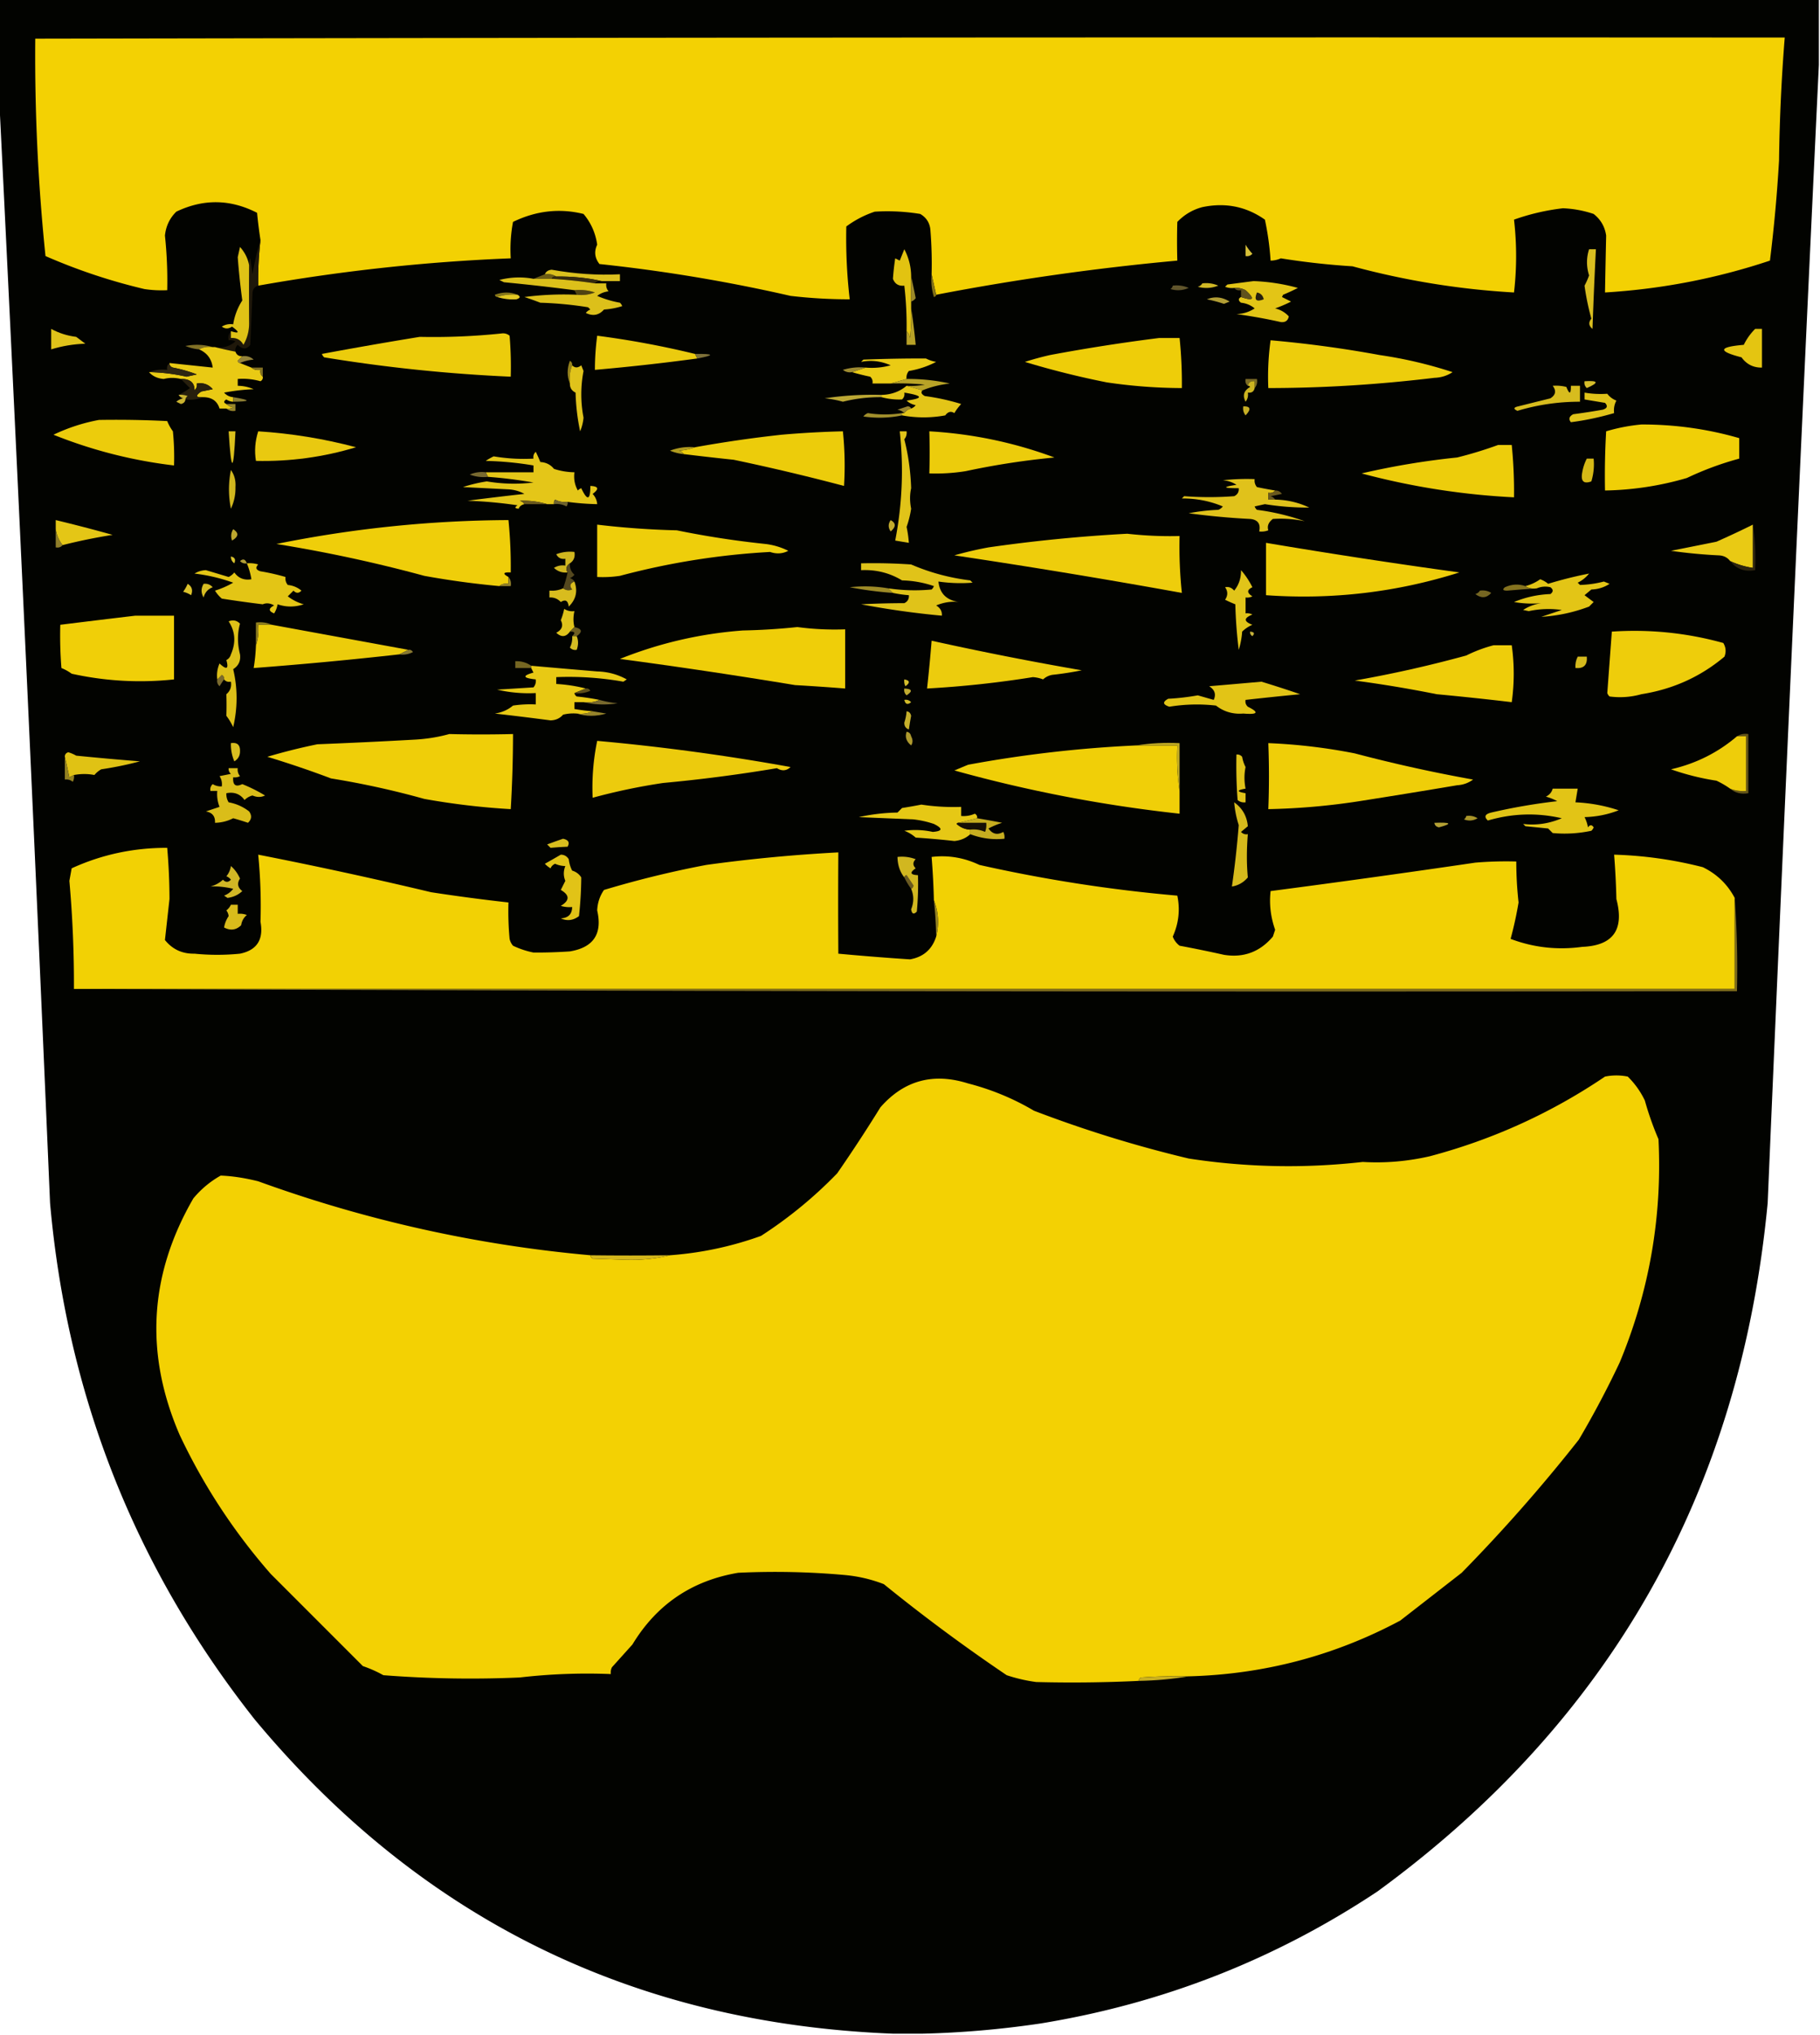 <svg xmlns="http://www.w3.org/2000/svg" width="800" height="894" style="shape-rendering:geometricPrecision;text-rendering:geometricPrecision;image-rendering:optimizeQuality;fill-rule:evenodd;clip-rule:evenodd"><path style="opacity:1" fill="#020300" d="M-.5-.5h800v29a98036.842 98036.842 0 0 0-22.5 500C764.948 655.49 707.782 756.324 605.5 831c-45.004 29.9-94.337 49.233-148 58-17.392 2.59-34.726 4.09-52 4.5h-13c-114.114-4.475-207.614-50.475-280.5-138-52.496-66.439-82.496-142.106-90-227A70165.929 70165.929 0 0 0-.5 40.5v-41z"/><path style="opacity:1" fill="#f3d103" d="m411.5 129.5-2-9c.166-6.342 0-12.675-.5-19-.164-3.34-1.664-5.84-4.5-7.5a89.329 89.329 0 0 0-20-1 44.619 44.619 0 0 0-12.5 6.5 234.132 234.132 0 0 0 1.5 32 221.955 221.955 0 0 1-26-1.5 712.353 712.353 0 0 0-84-14c-2.084-2.652-2.417-5.486-1-8.5-.729-5.114-2.729-9.614-6-13.5-10.536-2.589-20.869-1.422-31 3.5a64.873 64.873 0 0 0-1 16c-37.141 1.46-74.141 5.46-111 12a150.888 150.888 0 0 1 1-20 220.401 220.401 0 0 1-1.5-12c-11.774-6.037-23.608-6.203-35.5-.5-2.899 2.839-4.566 6.339-5 10.5a188.154 188.154 0 0 1 1 24 50.464 50.464 0 0 1-10-.5A252.656 252.656 0 0 1 20 112.5 854.596 854.596 0 0 1 15.5 17c256.333-.5 512.666-.667 769-.5a800.94 800.94 0 0 0-2.5 54 673.49 673.49 0 0 1-4 44c-23.504 7.835-47.671 12.502-72.5 14 .149-8.355.316-16.688.5-25-.56-3.895-2.393-7.062-5.5-9.5a48.309 48.309 0 0 0-13.5-2.5c-7.423.872-14.59 2.538-21.5 5a139.327 139.327 0 0 1 0 32c-23.989-1.357-47.656-5.19-71-11.5a326.71 326.71 0 0 1-31.5-3.5c-1.44.648-2.94.981-4.5 1a123.344 123.344 0 0 0-2.5-18c-8.211-5.783-17.377-7.616-27.5-5.5-4.25 1.127-7.917 3.294-11 6.5a297.346 297.346 0 0 0 0 17 1081.977 1081.977 0 0 0-106 15z"/><path style="opacity:1" fill="#d7c038" d="M547.5 107.5c.806 1.368 1.806 2.701 3 4-.825.886-1.825 1.219-3 1v-5z"/><path style="opacity:1" fill="#e2c311" d="M400.5 121.5v14a84.902 84.902 0 0 1-.5 13c-.232-1.237-.732-2.237-1.5-3a150.888 150.888 0 0 0-1-20c-2.458.273-4.125-.727-5-3 .21-2.988.544-5.988 1-9l2 1 2-5c1.984 3.774 2.984 7.774 3 12z"/><path style="opacity:1" fill="#6c5c15" d="M239.5 120.5c1.915-.284 3.581.049 5 1-.992-.172-1.658.162-2 1h-8l5-2z"/><path style="opacity:1" fill="#dbc01e" d="M264.5 123.5c-6.447-1.436-13.114-2.103-20-2-1.419-.951-3.085-1.284-5-1 .47-1.193 1.47-1.86 3-2 10.116 1.834 20.116 2.5 30 2v3h-8z"/><path style="opacity:1" fill="#372b0e" d="M242.5 122.5c.342-.838 1.008-1.172 2-1 6.886-.103 13.553.564 20 2-1.291-.237-2.291.096-3 1a206.727 206.727 0 0 0-19-2z"/><path style="opacity:1" fill="#817017" d="m409.5 120.5 2 9c-.06.543-.393.876-1 1a25.879 25.879 0 0 1-1-10z"/><path style="opacity:1" fill="#d9be20" d="M698.5 109.5h3a1999.21 1999.21 0 0 0-1.5 35c-1.682-1.365-1.849-2.865-.5-4.5a109.135 109.135 0 0 1-3-14.5 32.647 32.647 0 0 0 2-4.5c-1.222-3.891-1.222-7.724 0-11.5z"/><path style="opacity:1" fill="#e3c516" d="M545.5 130.5c5.59 1.887 6.257.887 2-3a9.108 9.108 0 0 0-5-1 8.43 8.43 0 0 1-4-.5l1-1c3.615-.477 7.448-.977 11.5-1.5a84.83 84.83 0 0 1 19.5 3 82.45 82.45 0 0 1-6.5 3l-.5 1 4 2a58.42 58.42 0 0 1-7 3c2.4.585 4.4 1.752 6 3.5-.362 1.885-1.529 2.719-3.5 2.5a230.867 230.867 0 0 0-19.5-3.5c2.951-.096 5.618-.929 8-2.5-1.72-1.434-3.72-2.267-6-2.5-1.274-.977-1.274-1.811 0-2.5z"/><path style="opacity:1" fill="#9c8929" d="M400.5 121.5a285.14 285.14 0 0 1 2 9.5c-.544.717-1.211 1.217-2 1.5v-11z"/><path style="opacity:1" fill="#cfb725" d="M528.5 124.5a13.116 13.116 0 0 1 7 1c-2.946 1.155-5.946 1.321-9 .5.916-.278 1.582-.778 2-1.5z"/><path style="opacity:1" fill="#61562c" d="M515.5 125.5a13.116 13.116 0 0 1 7 1c-2.606 1.152-5.273 1.318-8 .5.556-.383.889-.883 1-1.5z"/><path style="opacity:1" fill="#4f4312" d="M252.5 127.5a21.127 21.127 0 0 1 9 1 16.873 16.873 0 0 1-8 1l-1-2z"/><path style="opacity:1" fill="#1f180a" d="M114.5 105.5a150.888 150.888 0 0 0-1 20c-1.431.381-2.264 1.381-2.5 3l-1 23c-1.572 2.089-3.405 2.089-5.5 0-.886.825-1.219 1.825-1 3-3.11-.588-6.11-1.255-9-2 3.498.545 6.498-.288 9-2.5a4.934 4.934 0 0 0-3-.5c-.268-1.599.066-2.932 1-4v3c2.481-.177 4.314.823 5.5 3 1.762-3.049 2.596-6.382 2.5-10-.06-8.369-.06-16.702 0-25a4.934 4.934 0 0 1 .5-3l1 7a111.869 111.869 0 0 1 3.5-15z"/><path style="opacity:1" fill="#87771a" d="M227.5 129.5c-3.213-.31-6.213.023-9 1-.543-.06-.876-.393-1-1 3.48-1.306 6.813-1.306 10 0z"/><path style="opacity:1" fill="#e2c822" d="M218.5 130.5c2.787-.977 5.787-1.31 9-1 1.385.802 1.218 1.469-.5 2-2.754.202-5.587-.131-8.5-1z"/><path style="opacity:1" fill="#dcc01a" d="M234.5 122.5h8a206.727 206.727 0 0 1 19 2h5c-.17 1.322.163 2.489 1 3.5-1.884.216-3.551.883-5 2a44.997 44.997 0 0 0 10 3c.457.414.791.914 1 1.5a34.251 34.251 0 0 1-8 1.5c-2.218 2.509-4.884 3.009-8 1.5a4.457 4.457 0 0 1 2-1.5l-1-1a162.008 162.008 0 0 0-21-2 135.16 135.16 0 0 0-7-2.5 133.155 133.155 0 0 1 23-1c2.747.313 5.414-.02 8-1a21.127 21.127 0 0 0-9-1 911.44 911.44 0 0 0-31-3.5l-2-1c5.048-1.278 10.048-1.444 15-.5z"/><path style="opacity:1" fill="#60521d" d="M542.5 126.5a9.108 9.108 0 0 1 5 1c4.257 3.887 3.59 4.887-2 3v-3c-1.291.237-2.291-.096-3-1z"/><path style="opacity:1" fill="#b29e35" d="M530.5 131.5c3.362-1.383 6.695-1.05 10 1l-2.5 1a63.83 63.83 0 0 0-7.5-2z"/><path style="opacity:1" fill="#261f0d" d="M552.5 128.5c1.621.287 2.621 1.287 3 3-3.355 1.311-4.355.311-3-3z"/><path style="opacity:1" fill="#dfc216" d="M109.5 116.5c-.06 8.298-.06 16.631 0 25 .096 3.618-.738 6.951-2.5 10-1.186-2.177-3.019-3.177-5.5-3v-3c3.764 1.199 3.93.533.5-2-1.578 1.047-3.078 1.047-4.5 0 1.545-.952 3.212-1.285 5-1a26.948 26.948 0 0 1 4-10.5 314.18 314.18 0 0 1-2-19l1-4.5c2.113 2.375 3.446 5.042 4 8z"/><path style="opacity:1" fill="#e0c31a" d="M22.5 144.5c3.386 1.85 7.052 3.017 11 3.5l4 3c-5.206.181-10.206 1.014-15 2.5v-9z"/><path style="opacity:1" fill="#e4c511" d="M771.5 144.5h3v17c-3.766.074-6.766-1.426-9-4.5-10.503-2.715-10.169-4.548 1-5.5a25.636 25.636 0 0 1 5-7z"/><path style="opacity:1" fill="#eccc0c" d="M220.5 146.5c1.322-.17 2.489.163 3.5 1 .499 5.991.666 11.991.5 18a696.507 696.507 0 0 1-82-8.5 3.647 3.647 0 0 1-1-1.5c14.336-2.67 28.67-5.17 43-7.5a286.175 286.175 0 0 0 36-1.5z"/><path style="opacity:1" fill="#ebcb0f" d="m305.5 155.5 1 2a953.284 953.284 0 0 1-45 5c.003-5.027.336-10.027 1-15a397.68 397.68 0 0 1 43 8z"/><path style="opacity:1" fill="#b7a127" d="M400.5 135.5a260.645 260.645 0 0 1 2 16h-4v-6c.768.763 1.268 1.763 1.5 3 .499-4.321.666-8.654.5-13z"/><path style="opacity:1" fill="#eecd09" d="M509.5 148.5h9a194.614 194.614 0 0 1 1 22 229.468 229.468 0 0 1-33-2.5 377.372 377.372 0 0 1-36-9 133.74 133.74 0 0 1 11-3 805.221 805.221 0 0 1 48-7.5z"/><path style="opacity:1" fill="#edcd0c" d="M558.5 149.5a509.915 509.915 0 0 1 48 6.5 190.947 190.947 0 0 1 32 7.5c-2.382 1.571-5.049 2.404-8 2.5-24.651 2.977-48.984 4.477-73 4.5a116.8 116.8 0 0 1 1-21z"/><path style="opacity:1" fill="#817126" d="M93.5 152.5c-2.235-.295-4.235.039-6 1a20.088 20.088 0 0 1-6-1.5c4.189-.812 8.189-.645 12 .5z"/><path style="opacity:1" fill="#e9ca14" d="M87.5 153.5c1.765-.961 3.765-1.295 6-1h1c2.89.745 5.89 1.412 9 2 .473 1.406 1.473 2.073 3 2a31.147 31.147 0 0 1-2 2c.124.607.457.94 1 1l5 2c1.068.934 2.401 1.268 4 1-.237 1.291.096 2.291 1 3 .131.876-.202 1.543-1 2a28.819 28.819 0 0 0-10-1v3c2.427.023 4.76.523 7 1.5a86.578 86.578 0 0 0-13 1.5c1.077 1.205 2.41 1.872 4 2v2a5.576 5.576 0 0 1-3-1c-1.273.757-1.273 1.423 0 2 .763.768 1.763 1.268 3 1.5a4.934 4.934 0 0 1-3 .5h-3c-.986-3.26-3.32-4.927-7-5-3.499.241-3.832-.592-1-2.5l5-1c-1.821-2.137-4.154-2.97-7-2.5.219 1.175-.114 2.175-1 3 .044-3.399-1.956-5.065-6-5-2.589-.627-5.089-.627-7.5 0-2.73-.206-4.897-1.206-6.5-3 5.568.1 11.068.767 16.5 2l4.5-1a60.467 60.467 0 0 0-10.5-3c-1.03-.336-1.53-1.003-1.5-2l19 2c-.483-3.815-2.483-6.481-6-8z"/><path style="opacity:1" fill="#7e7139" d="M305.5 155.5c8.5-.113 8.833.553 1 2l-1-2z"/><path style="opacity:1" fill="#93823a" d="M106.5 156.5c1.929-.269 3.595.231 5 1.5-2.208.191-4.208.691-6 1.5-.543-.06-.876-.393-1-1a31.147 31.147 0 0 0 2-2z"/><path style="opacity:1" fill="#eacb14" d="m398.5 166.5-7 2h-8c.219-1.175-.114-2.175-1-3a94.977 94.977 0 0 1-8-2l6-2a31.116 31.116 0 0 0 11-1c-4.242-1.887-8.576-2.387-13-1.5l1-1c9.274-.358 18.44-.525 27.5-.5a15.256 15.256 0 0 0 4.5 1.5c-3.749 1.941-7.749 3.274-12 4-.837 1.011-1.17 2.178-1 3.5z"/><path style="opacity:1" fill="#96831c" d="M251.5 160.5c-.973 2.448-1.306 5.115-1 8-1.306-3.187-1.306-6.52 0-10 .798.457 1.131 1.124 1 2z"/><path style="opacity:1" fill="#2e2612" d="M74.5 159.5c-.03.997.47 1.664 1.5 2 3.6.686 7.1 1.686 10.5 3l-4.5 1a80.909 80.909 0 0 0-16.5-2c2.448-.973 5.115-1.306 8-1-.237-1.291.096-2.291 1-3z"/><path style="opacity:1" fill="#837222" d="M110.5 161.5h5v4c-.904-.709-1.237-1.709-1-3-1.599.268-2.932-.066-4-1z"/><path style="opacity:1" fill="#9e8b31" d="m380.5 161.5-6 2c-1.478.262-2.811-.071-4-1a25.879 25.879 0 0 1 10-1z"/><path style="opacity:1" fill="#e0c31b" d="M251.5 160.5c1.172 1.205 2.505 1.205 4 0l1 2.5a53.877 53.877 0 0 0 0 20.5 20.2 20.2 0 0 1-1.5 6 93.208 93.208 0 0 1-2-17c-1.706-.808-2.539-2.141-2.5-4-.306-2.885.027-5.552 1-8z"/><path style="opacity:1" fill="#b8a327" d="M398.5 166.5a83.65 83.65 0 0 1 19 2c-4.248.475-8.248 1.475-12 3l-7-2a32.462 32.462 0 0 0 8-.5 112.97 112.97 0 0 0-15-.5l7-2z"/><path style="opacity:1" fill="#7b6b25" d="M551.5 170.5v-3c-1.679-.215-2.679.452-3 2-.904-.709-1.237-1.709-1-3h5c.268 1.599-.066 2.932-1 4z"/><path style="opacity:1" fill="#d5bd2b" d="M696.5 167.5c6.141-.399 6.475.601 1 3-.886-.825-1.219-1.825-1-3z"/><path style="opacity:1" fill="#271f0d" d="M79.5 166.5c4.044-.065 6.044 1.601 6 5 .886-.825 1.219-1.825 1-3 2.846-.47 5.179.363 7 2.5l-5 1c-2.832 1.908-2.499 2.741 1 2.5-2.448.973-5.115 1.306-8 1 .11-.617.444-1.117 1-1.5a8.43 8.43 0 0 0-4-.5 31.638 31.638 0 0 0 5-3c-1.367-1.34-2.7-2.673-4-4z"/><path style="opacity:1" fill="#d7bc1e" d="M682.5 169.5a18.453 18.453 0 0 1 6 .5c1.374 3.41 2.041 3.243 2-.5h4v7a94.445 94.445 0 0 0-27.5 4c-1.898-.852-1.731-1.519.5-2l14-3.5c2.33-1.488 2.664-3.321 1-5.5z"/><path style="opacity:1" fill="#ccb420" d="M551.5 170.5c-.321 1.548-1.321 2.215-3 2 .262 1.478-.071 2.811-1 4-1.44-2.728-.774-4.895 2-6.5-.228-.399-.562-.565-1-.5.321-1.548 1.321-2.215 3-2v3z"/><path style="opacity:1" fill="#c9b330" d="M78.5 173.5a8.43 8.43 0 0 1 4 .5c-.556.383-.89.883-1 1.5-.12 1.086-.787 1.753-2 2l-2-1a6.802 6.802 0 0 1 3-1.5c-.916-.278-1.582-.778-2-1.5z"/><path style="opacity:1" fill="#e0c319" d="M696.5 172.5c3.258.568 6.591.734 10 .5a8.905 8.905 0 0 0 4 3c-.906 1.699-1.239 3.533-1 5.5-6.476 1.879-12.809 3.212-19 4-1.094-1.368-.76-2.535 1-3.5a304.77 304.77 0 0 0 13-2c1.981-.605 2.315-1.605 1-3l-9-1.5v-3z"/><path style="opacity:1" fill="#bba734" d="M387.5 173.5v1a66.58 66.58 0 0 0-17 2 46.745 46.745 0 0 0-8-1.5 141.653 141.653 0 0 1 25-1.5z"/><path style="opacity:1" fill="#e3c518" d="m398.5 169.5 7 2c-.832.829-.499 1.662 1 2.5a97.75 97.75 0 0 1 16 3.5 22.531 22.531 0 0 0-3 4c-1.462-.971-2.795-.638-4 1a52.525 52.525 0 0 1-19 0v-1h1c.722-1.051 1.722-1.718 3-2 .789-.283 1.456-.783 2-1.5-1.544-.29-2.877-.956-4-2 7.577-1.01 7.244-2.176-1-3.5.219 1.175-.114 2.175-1 3a29.19 29.19 0 0 1-9-1v-1c4.284-.1 7.95-1.433 11-4z"/><path style="opacity:1" fill="#8c7e34" d="M102.5 174.5c7.873 1.282 7.873 1.949 0 2v-2z"/><path style="opacity:1" fill="#97852c" d="M99.5 177.5h4v3c-1.599.268-2.932-.066-4-1a4.934 4.934 0 0 0 3-.5c-1.237-.232-2.237-.732-3-1.5z"/><path style="opacity:1" fill="#98852f" d="M400.5 179.5c-1.278.282-2.278.949-3 2-.763-.768-1.763-1.268-3-1.5l4.5-1.5c.765.07 1.265.403 1.5 1z"/><path style="opacity:1" fill="#a18f2c" d="M396.5 181.5v1c-5.485 1.152-11.151 1.318-17 .5a4.457 4.457 0 0 1 2-1.5c4.952.775 9.952.775 15 0z"/><path style="opacity:1" fill="#c6ae25" d="M546.5 178.5c3.242-.033 3.575 1.3 1 4-.929-1.189-1.262-2.522-1-4z"/><path style="opacity:1" fill="#eccc0c" d="M43.5 184.5c10.006-.166 20.006 0 30 .5a20.515 20.515 0 0 0 2.5 4.5c.5 4.989.666 9.989.5 15a207.032 207.032 0 0 1-53-13.5c6.453-3.072 13.12-5.239 20-6.5z"/><path style="opacity:1" fill="#f0cf07" d="M721.5 186.5c14.72-.032 29.053 1.968 43 6v9a136.096 136.096 0 0 0-23 8.5 135.704 135.704 0 0 1-36 5.5c-.166-8.673 0-17.34.5-26a79.502 79.502 0 0 1 15.5-3z"/><path style="opacity:1" fill="#e9c910" d="M113.5 189.5c14.566.928 28.9 3.261 43 7-14.308 4.329-28.975 6.329-44 6-.716-4.35-.383-8.683 1-13z"/><path style="opacity:1" fill="#eccc0b" d="M300.5 199.5c-.418-.722-1.084-1.222-2-1.5 2.536-.186 4.869-.686 7-1.5a552.763 552.763 0 0 1 38-5.5 427.315 427.315 0 0 1 27-1.5c.833 7.988.999 15.988.5 24a962.538 962.538 0 0 0-48.5-11.5 1226.36 1226.36 0 0 1-22-2.5z"/><path style="opacity:1" fill="#eccc0c" d="M408.5 189.5c18.959 1.091 37.292 4.925 55 11.5a338.964 338.964 0 0 0-39 6 82.816 82.816 0 0 1-16 1c.172-6.041.172-12.208 0-18.5z"/><path style="opacity:1" fill="#e1c419" d="M395.5 189.5h3c.17 1.322-.163 2.489-1 3.5 1.758 6.905 2.758 14.072 3 21.5-.629 2.854-.629 5.854 0 9a43.385 43.385 0 0 1-2 8c.497 2.318.83 4.652 1 7l-6-1c3.093-15.992 3.76-31.992 2-48z"/><path style="opacity:1" fill="#dac01c" d="M100.5 189.5h3c-.845 18.511-1.845 18.511-3 0z"/><path style="opacity:1" fill="#b09b1f" d="M305.5 196.5c-2.131.814-4.464 1.314-7 1.5.916.278 1.582.778 2 1.5a20.093 20.093 0 0 1-6-1.5c3.526-1.337 7.192-1.837 11-1.5z"/><path style="opacity:1" fill="#edcd0c" d="M658.5 195.5h6a205.274 205.274 0 0 1 1 23 321.041 321.041 0 0 1-67-10.5 335.8 335.8 0 0 1 42-7 175.761 175.761 0 0 0 18-5.5z"/><path style="opacity:1" fill="#e4c618" d="M249.5 220.5c-1.967.239-3.801-.094-5.5-1a2.428 2.428 0 0 0-.5 2h-3c-3.823-1.145-7.823-1.645-12-1.5.916.278 1.582.778 2 1.5-1.312.324-2.145.991-2.5 2-1.722-.111-1.888-.611-.5-1.5a195.6 195.6 0 0 0-22-2 1215.617 1215.617 0 0 1 25-3c-2.123-1.194-4.457-1.86-7-2l-20-1a63.775 63.775 0 0 1 10.5-2.5c6.752 1.145 13.586 1.311 20.5.5a202.942 202.942 0 0 0-20-2.5l-1-2h21v-3a143.547 143.547 0 0 0-21-2 26.585 26.585 0 0 1 3.5-2 79.547 79.547 0 0 0 17.5 1c-.219-1.175.114-2.175 1-3a54.628 54.628 0 0 1 2 4.5c2.503.129 4.503 1.129 6 3a30.465 30.465 0 0 0 9 1.5c-.375 2.897.125 5.563 1.5 8a3.647 3.647 0 0 1 1.5-1c2.671 5.658 4.004 5.325 4-1 3.623.149 3.957 1.316 1 3.5 1.207 1.3 1.874 2.8 2 4.5-4.357-.086-8.69-.42-13-1z"/><path style="opacity:1" fill="#d6b916" d="M697.5 201.5h3a25.879 25.879 0 0 1-1 10c-3.42 1.253-4.753-.08-4-4 .37-2.167 1.037-4.167 2-6z"/><path style="opacity:1" fill="#786a30" d="m213.5 207.5 1 2a16.873 16.873 0 0 1-8-1 13.116 13.116 0 0 1 7-1z"/><path style="opacity:1" fill="#e0c21b" d="M560.5 215.5c-.709.904-1.709 1.237-3 1v3h3c5.304.103 10.304 1.269 15 3.5a118.17 118.17 0 0 1-19.5-1.5l-4.5 1a3.647 3.647 0 0 0 1 1.5 100.137 100.137 0 0 1 21 5 51.503 51.503 0 0 0-14-1c-1.922 1.46-2.589 3.127-2 5a8.43 8.43 0 0 1-4 .5c.71-3.36-.624-5.193-4-5.5a322.289 322.289 0 0 1-27-2.5 86.578 86.578 0 0 1 13-1.5 4.457 4.457 0 0 0 2-1.5c-5.721-2.388-11.721-3.554-18-3.5l1-1a145.29 145.29 0 0 0 22 0c1.473-.71 2.14-1.876 2-3.5-7.031-.019-7.364-.519-1-1.5-1.785-1.163-3.785-1.83-6-2a98.432 98.432 0 0 1 14-.5c-.17 1.322.163 2.489 1 3.5 2.668.567 5.334 1.067 8 1.5z"/><path style="opacity:1" fill="#d0b61e" d="M101.5 206.5c1.533 2.134 2.2 4.634 2 7.5a20.874 20.874 0 0 1-2 9.5 43.086 43.086 0 0 1 0-17z"/><path style="opacity:1" fill="#6a591e" d="M560.5 215.5c1.256-.039 2.256.461 3 1.5l-5 1c.916.278 1.582.778 2 1.5h-3v-3c1.291.237 2.291-.096 3-1z"/><path style="opacity:1" fill="#6c5a1d" d="M240.5 221.5h-10c-.418-.722-1.084-1.222-2-1.5 4.177-.145 8.177.355 12 1.5z"/><path style="opacity:1" fill="#6f632e" d="M249.5 220.5a2.428 2.428 0 0 1-.5 2c-1.699-.906-3.533-1.239-5.5-1a2.428 2.428 0 0 1 .5-2c1.699.906 3.533 1.239 5.5 1z"/><path style="opacity:1" fill="#e4c616" d="M27.5 239.5c-1.583-2.008-2.583-4.341-3-7v-4a689.245 689.245 0 0 1 25 6.5 241.512 241.512 0 0 0-22 4.5z"/><path style="opacity:1" fill="#efce0a" d="M223.5 253.5v3c-1.599-.268-2.932.066-4 1a377.506 377.506 0 0 1-33-4.5 627.987 627.987 0 0 0-65-14 524.303 524.303 0 0 1 102-10.5 205.274 205.274 0 0 1 1 23c-3.353-.155-3.686.512-1 2z"/><path style="opacity:1" fill="#c2ab2d" d="M391.5 228.5c2.396 1.328 2.396 2.994 0 5-1.166-1.667-1.166-3.334 0-5z"/><path style="opacity:1" fill="#eece0b" d="M262.5 230.5a369.446 369.446 0 0 0 35 2.5 404.216 404.216 0 0 0 39 6 30.294 30.294 0 0 1 10 3c-2.495 1.304-5.162 1.471-8 .5a324.383 324.383 0 0 0-66 10.5c-3.317.498-6.65.665-10 .5v-23z"/><path style="opacity:1" fill="#e9ca14" d="M770.5 230.5v19a36.138 36.138 0 0 1-10-3c-1.181-1.567-2.847-2.401-5-2.5a223.09 223.09 0 0 1-21-2l20-4a415.105 415.105 0 0 0 16-7.5z"/><path style="opacity:1" fill="#907f29" d="M24.5 232.5c.417 2.659 1.417 4.992 3 7-.709.904-1.709 1.237-3 1v-8z"/><path style="opacity:1" fill="#bda72f" d="M102.5 232.5c2.578 1.626 2.412 3.292-.5 5-.64-1.765-.473-3.432.5-5z"/><path style="opacity:1" fill="#eecd0c" d="M495.5 234.5c7.723.864 15.39 1.197 23 1-.205 8.367.129 16.7 1 25a3299.396 3299.396 0 0 0-100-16.5 158.612 158.612 0 0 1 15-3.5 683.092 683.092 0 0 1 61-6z"/><path style="opacity:1" fill="#efce0a" d="M556.5 238.5a2819.128 2819.128 0 0 0 85 13c-27.588 8.723-55.922 12.056-85 10v-23z"/><path style="opacity:1" fill="#d0b61f" d="M250.5 247.5c-1.609 1.165-1.943 2.499-1 4-2.327.253-4.327-.414-6-2 1.545-.952 3.212-1.285 5-1v-3c-1.846.278-3.18-.389-4-2a16.873 16.873 0 0 1 8-1c.38 2.198-.287 3.865-2 5z"/><path style="opacity:1" fill="#dac32d" d="M101.5 244.5c1.725.343 2.225 1.343 1.5 3-1.039-.744-1.539-1.744-1.5-3z"/><path style="opacity:1" fill="#b29f35" d="M108.5 247.5c-1.175.219-2.175-.114-3-1 1.36-1.165 2.36-.832 3 1z"/><path style="opacity:1" fill="#2d240f" d="M770.5 230.5c.991 6.479 1.324 13.146 1 20-4.594.843-8.261-.491-11-4a36.138 36.138 0 0 0 10 3v-19z"/><path style="opacity:1" fill="#e3c515" d="M108.5 247.5a12.93 12.93 0 0 1 5 .5c-1.315 1.395-.981 2.395 1 3a94.087 94.087 0 0 1 11 2.5c-.17 1.322.163 2.489 1 3.5 2.28.233 4.28 1.066 6 2.5-1.151 1.231-2.317 1.231-3.5 0l-2.5 2.5a20.506 20.506 0 0 0 7 3.5c-3.88 1.295-7.714 1.295-11.5 0a10.258 10.258 0 0 1-1.5 4c-2.528-1.017-2.528-2.184 0-3.5-1.769-1.019-3.436-1.186-5-.5a504.84 504.84 0 0 1-18-2.5 14.962 14.962 0 0 1-3-3.5 39.542 39.542 0 0 0 8-3.5 76.516 76.516 0 0 0-17-4 10.414 10.414 0 0 1 5-1.5c3.323.993 6.656 1.993 10 3a7.248 7.248 0 0 0 2.5-2c1.805 2.539 4.305 3.539 7.5 3a29.753 29.753 0 0 0-2-7z"/><path style="opacity:1" fill="#54481e" d="M250.5 247.5c-.172 1.992.495 3.658 2 5a4.457 4.457 0 0 1-2 1.5c.916.278 1.582.778 2 1.5-1.966.755-2.3 1.921-1 3.5-1.428.579-2.762.412-4-.5a54.283 54.283 0 0 0 2-7c-.943-1.501-.609-2.835 1-4z"/><path style="opacity:1" fill="#e1c419" d="M545.5 250.5c1.926 2.174 3.593 4.674 5 7.5-2.457 1.154-2.457 2.488 0 4a4.934 4.934 0 0 1-3 .5v7a4.934 4.934 0 0 1 3 .5c-3.864 1.55-3.864 3.05 0 4.5a14.748 14.748 0 0 0-4.5 3 34.251 34.251 0 0 1-1.5 8 202.115 202.115 0 0 1-1.5-20 54.628 54.628 0 0 1-4.5-2c1.267-1.871 1.267-3.704 0-5.5 1.547-.333 2.88.167 4 1.5 2.059-2.538 3.059-5.538 3-9z"/><path style="opacity:1" fill="#e3c516" d="M675.5 258.5c-1.915.284-3.581-.049-5-1a19.25 19.25 0 0 0 6.5-3 11.068 11.068 0 0 1 3.5 2 177.579 177.579 0 0 1 18-4.5 14.506 14.506 0 0 1-5 4l1 1a47.012 47.012 0 0 0 10.5-1.5l2.5 1c-2.382 1.571-5.049 2.404-8 2.5l-3 2.5 4 3-2 2c-6.816 2.578-13.816 4.078-21 4.5l9-3a41.165 41.165 0 0 0-14.5.5l-2.5-.5c2.411-1.583 5.078-2.583 8-3-4.03.363-8.03.196-12-.5 5.091-2.119 10.424-3.285 16-3.5 1.333-1 1.333-2 0-3-2.045-.49-4.045-.323-6 .5z"/><path style="opacity:1" fill="#96842b" d="M223.5 253.5c.934 1.068 1.268 2.401 1 4h-5c1.068-.934 2.401-1.268 4-1v-3z"/><path style="opacity:1" fill="#d6bc22" d="M89.5 256.5c1.603-.188 2.937.312 4 1.5-2.104.791-3.437 2.291-4 4.5-1.194-2.016-1.194-4.016 0-6z"/><path style="opacity:1" fill="#9e8b27" d="m390.5 258.5 2 2a159.586 159.586 0 0 1-19-2.5 61.09 61.09 0 0 1 17 .5z"/><path style="opacity:1" fill="#dcc32a" d="M82.5 256.5c1.877 1.159 2.377 2.826 1.5 5a11.339 11.339 0 0 0-3.5-1.5 18.489 18.489 0 0 0 2-3.5z"/><path style="opacity:1" fill="#85731f" d="M670.5 257.5c1.419.951 3.085 1.284 5 1-4.191.269-8.524.602-13 1-1.873.018-2.206-.482-1-1.5 3.027-1.357 6.027-1.524 9-.5z"/><path style="opacity:1" fill="#d8bc1e" d="M252.5 255.5c1.55 4.189.716 7.855-2.5 11-.315-2.647-1.482-3.313-3.5-2-1.35-1.45-3.016-2.117-5-2v-3c2.121.175 4.121-.159 6-1 1.238.912 2.572 1.079 4 .5-1.3-1.579-.966-2.745 1-3.5z"/><path style="opacity:1" fill="#e0c319" d="m392.5 260.5-2-2a79.42 79.42 0 0 0 19 .5 3.647 3.647 0 0 0 1-1.5 46.081 46.081 0 0 0-14-2.5c-5.446-3.304-11.446-4.804-18-4.5v-3c7.341-.166 14.674 0 22 .5 8.278 3.571 16.945 5.904 26 7l1 1a67.844 67.844 0 0 1-15-.5c.537 5.205 3.537 8.205 9 9-3.267-.39-6.601.11-10 1.5 1.829 1.113 2.663 2.613 2.5 4.5a371.84 371.84 0 0 1-35.5-5 373.876 373.876 0 0 1 19-.5c1.473-.71 2.14-1.876 2-3.5a51.569 51.569 0 0 1-7-1z"/><path style="opacity:1" fill="#756622" d="M650.5 259.5c1.788-.285 3.455.048 5 1-2.099 2.317-4.432 2.483-7 .5.916-.278 1.582-.778 2-1.5z"/><path style="opacity:1" fill="#e0c31b" d="m252.5 275.5-2 2c-1.728 2.424-3.728 2.59-6 .5 2.547-1.316 3.213-3.149 2-5.5a28.043 28.043 0 0 0 1.5-5c1.356.88 2.856 1.214 4.5 1-.567 2.469-.567 4.802 0 7z"/><path style="opacity:1" fill="#f0cf08" d="M59.5 270.5h17v28c-15.125 1.61-30.125.777-45-2.5a20.509 20.509 0 0 0-4.5-2.5c-.5-6.325-.666-12.658-.5-19a5277.41 5277.41 0 0 1 33-4z"/><path style="opacity:1" fill="#eccc0b" d="m119.5 274.5 60 11-4 2a1770.65 1770.65 0 0 1-64 6c.551-3.307.884-6.64 1-10 .977-2.787 1.31-5.787 1-9h6z"/><path style="opacity:1" fill="#93811e" d="M119.5 274.5h-6c.31 3.213-.023 6.213-1 9v-10c2.559-.302 4.893.032 7 1z"/><path style="opacity:1" fill="#6c5d22" d="M252.5 275.5c3.384.744 3.718 2.077 1 4h-2c1.531-1.425 1.198-2.091-1-2l2-2z"/><path style="opacity:1" fill="#efce09" d="M350.5 275.5a123.92 123.92 0 0 0 21 1v26a968.756 968.756 0 0 0-22-1.5 2515.521 2515.521 0 0 0-77-11.5c17.346-6.948 35.346-11.114 54-12.5a284.057 284.057 0 0 0 24-1.5z"/><path style="opacity:1" fill="#c5b13a" d="M549.5 277.5c1.837.139 2.17.806 1 2-.798-.457-1.131-1.124-1-2z"/><path style="opacity:1" fill="#eecd0b" d="M708.5 277.5c16.644-1.114 32.977.553 49 5 1.141 1.921 1.308 3.921.5 6-10.49 8.822-22.657 14.322-36.5 16.5a34.611 34.611 0 0 1-14 1 3.647 3.647 0 0 1-1-1.5c.667-9.03 1.334-18.03 2-27z"/><path style="opacity:1" fill="#d3bc23" d="M251.5 279.5h2c.775 1.888.775 3.888 0 6-1.175.219-2.175-.114-3-1a9.108 9.108 0 0 0 1-5z"/><path style="opacity:1" fill="#eccc0d" d="M409.5 281.5a1444.049 1444.049 0 0 0 66 13c-4.302.864-8.636 1.53-13 2-1.544.29-2.877.956-4 2a14.985 14.985 0 0 0-4.5-1 450.136 450.136 0 0 1-46.5 5 684.977 684.977 0 0 0 2-21z"/><path style="opacity:1" fill="#eecd0b" d="M656.5 283.5h8a89.774 89.774 0 0 1 0 25 1312.45 1312.45 0 0 0-33-3.5 548.806 548.806 0 0 0-36-6 533.522 533.522 0 0 0 49-11 62.12 62.12 0 0 1 12-4.5z"/><path style="opacity:1" fill="#887831" d="M179.5 285.5c.876-.131 1.543.202 2 1a9.86 9.86 0 0 1-6 1l4-2z"/><path style="opacity:1" fill="#d5ba1d" d="M693.5 288.5h4c.317 3.672-1.349 5.338-5 5-.134-1.792.199-3.458 1-5z"/><path style="opacity:1" fill="#756622" d="M233.5 292.5v1h-7v-3c2.608-.1 4.942.567 7 2z"/><path style="opacity:1" fill="#e8c914" d="M233.5 292.5c9.648.855 19.315 1.688 29 2.5 4.636.113 8.97 1.279 13 3.5l-1.5 1a137.472 137.472 0 0 0-29.5-2v3c4.406.248 8.74.915 13 2l-5 2c.111.617.444 1.117 1 1.5 3.38.339 6.713.839 10 1.5-2.107.968-4.441 1.302-7 1h-4v3c2.98.507 5.646.84 8 1-2.107.968-4.441 1.302-7 1a18.453 18.453 0 0 0-6 .5c-1.386 1.603-3.219 2.437-5.5 2.5a1331.07 1331.07 0 0 0-24.5-3c3.056-.438 5.723-1.605 8-3.5a50.464 50.464 0 0 1 10-.5v-5a61.522 61.522 0 0 1-17-1.5l16-1c.837-1.011 1.17-2.178 1-3.5-5.706-.605-6.04-1.605-1-3a43.836 43.836 0 0 1-1-2v-1z"/><path style="opacity:1" fill="#d2bc2c" d="M397.5 298.5c2.473.447 2.64 1.447.5 3a4.934 4.934 0 0 1-.5-3z"/><path style="opacity:1" fill="#7b6b2e" d="M98.5 298.5a44.093 44.093 0 0 0-2 3c-.886-.825-1.219-1.825-1-3a30.968 30.968 0 0 0 2-2c.797.457 1.13 1.124 1 2z"/><path style="opacity:1" fill="#e2c416" d="M554.5 299.5a503.123 503.123 0 0 1 17 5.5c-8.018.771-16.018 1.605-24 2.5-.219 1.175.114 2.175 1 3 5.108 2.53 4.442 3.53-2 3-4.531.37-8.531-.796-12-3.5a74.466 74.466 0 0 0-20.5.5c-2.901-.936-3.068-2.103-.5-3.5a102.63 102.63 0 0 0 13-1.5l7 2c1.132-2.44.465-4.44-2-6 7.823-.667 15.49-1.333 23-2z"/><path style="opacity:1" fill="#ddc018" d="M98.5 298.5c.13-.876-.203-1.543-1-2a30.968 30.968 0 0 1-2 2 13.118 13.118 0 0 1 1-7c3.122 2.945 4.122 2.445 3-1.5 1.016-.519 1.682-1.353 2-2.5 2.265-5.195 1.932-10.029-1-14.5 1.903-.774 3.57-.44 5 1-1.184 4.288-1.184 8.788 0 13.5.381 2.825-.619 4.991-3 6.5 1.989 8.405 1.989 16.905 0 25.5a25.866 25.866 0 0 0-3-5c.109-3.163.109-6.33 0-9.5 1.692-1.401 2.359-3.234 2-5.5-1.291.237-2.291-.096-3-1z"/><path style="opacity:1" fill="#5d4f19" d="M257.5 302.5c.876-.131 1.543.202 2 1a13.116 13.116 0 0 1-7 1l5-2z"/><path style="opacity:1" fill="#bfaa30" d="M397.5 302.5c3.457.167 3.79 1.167 1 3-.886-.825-1.219-1.825-1-3z"/><path style="opacity:1" fill="#77682d" d="M263.5 307.5a46.052 46.052 0 0 0 8 1.5c-5.184.816-10.184.65-15-.5 2.559.302 4.893-.032 7-1z"/><path style="opacity:1" fill="#d2bb29" d="M397.5 307.5c1.175-.219 2.175.114 3 1-1.552 1.298-2.552.965-3-1z"/><path style="opacity:1" fill="#96842b" d="M260.5 312.5c1.98.354 3.98.687 6 1-4.484 1.311-8.817 1.311-13 0 2.559.302 4.893-.032 7-1z"/><path style="opacity:1" fill="#c6b02b" d="M398.5 312.5c1.086.12 1.753.787 2 2-.38 1.974-.713 3.974-1 6-1.381-.5-2.047-1.5-2-3 .546-1.635.88-3.301 1-5z"/><path style="opacity:1" fill="#ae9a2e" d="M398.5 321.5c1.086.12 1.753.787 2 2 .809 1.486.809 2.819 0 4-2.124-1.701-2.791-3.701-2-6z"/><path style="opacity:1" fill="#efce09" d="M197.5 322.5c9.257.229 18.591.229 28 0a563.157 563.157 0 0 1-1 33 317.836 317.836 0 0 1-38-4.5 374.373 374.373 0 0 0-41-9 442.314 442.314 0 0 0-28-9.5 258.352 258.352 0 0 1 22-5.5 2547.858 2547.858 0 0 0 42-2c5.564-.249 10.898-1.082 16-2.5z"/><path style="opacity:1" fill="#655619" d="M763.5 323.5c1.419-.951 3.085-1.284 5-1v26c-3.198.536-5.865-.131-8-2 2.217.869 4.55 1.202 7 1v-24h-4z"/><path style="opacity:1" fill="#eecd0a" d="M763.5 323.5h4v24c-2.45.202-4.783-.131-7-1a38.833 38.833 0 0 0-6-3.5 109.79 109.79 0 0 1-20-5c10.959-2.509 20.625-7.343 29-14.5z"/><path style="opacity:1" fill="#eccb0d" d="M262.5 325.5a962.55 962.55 0 0 1 85 11.5c-1.799 1.702-3.799 1.869-6 .5a678.075 678.075 0 0 1-50 6.5 267.023 267.023 0 0 0-31 6.5c-.367-8.409.3-16.742 2-25z"/><path style="opacity:1" fill="#f0cf08" d="M499.5 327.5h18c-.324 6.854.009 13.521 1 20v10c-33.611-3.655-66.611-9.988-99-19l6-2.5a541.203 541.203 0 0 1 74-8.5z"/><path style="opacity:1" fill="#efce09" d="M557.5 326.5a246.736 246.736 0 0 1 38 4.5 659.79 659.79 0 0 0 52 11.5c-2.047 1.515-4.381 2.349-7 2.5a3804.418 3804.418 0 0 1-43 7 299.654 299.654 0 0 1-40 3.5c.377-9.594.377-19.261 0-29z"/><path style="opacity:1" fill="#d8be20" d="M101.5 326.5c2.743-.423 4.076.744 4 3.5.032 1.971-.802 3.471-2.5 4.5a18.991 18.991 0 0 1-1.5-8z"/><path style="opacity:1" fill="#e0c214" d="M32.5 340.5c-.65.304-1.317.637-2 1a470.1 470.1 0 0 0-2-9c-.03-.997.47-1.664 1.5-2 1.225.362 2.391.862 3.5 1.5 9.58.955 18.913 1.788 28 2.5a153.634 153.634 0 0 1-17 3.5 10.756 10.756 0 0 0-3 2.5c-2.917-.566-5.917-.566-9 0z"/><path style="opacity:1" fill="#938121" d="M28.5 332.5a470.1 470.1 0 0 1 2 9c.683-.363 1.35-.696 2-1a4.932 4.932 0 0 1-.5 3c-1.011-.837-2.178-1.17-3.5-1v-10z"/><path style="opacity:1" fill="#bea822" d="M499.5 327.5c6.145-.99 12.478-1.323 19-1v21c-.991-6.479-1.324-13.146-1-20h-18z"/><path style="opacity:1" fill="#e0c319" d="M543.5 331.5c.996-.086 1.829.248 2.5 1a15.256 15.256 0 0 0 1.5 4.5c-.638 3.071-.638 6.237 0 9.5-4 .667-4 1.333 0 2v4c-1.322.17-2.489-.163-3.5-1-.5-6.658-.666-13.325-.5-20z"/><path style="opacity:1" fill="#e2c416" d="M682.5 346.5h11l-1 6c6.563.302 12.896 1.469 19 3.5-4.753 1.868-9.753 2.868-15 3a15.256 15.256 0 0 1 1.5 4.5c.893-1.211 1.726-1.211 2.5 0a3.647 3.647 0 0 1-1 1.5 56.252 56.252 0 0 1-17 1l-2-2-10-1-1-1c5.766.708 11.433-.125 17-2.5-10.848-2.502-21.682-2.168-32.5 1-1.767-1.664-1.267-2.831 1.5-3.5a254.427 254.427 0 0 1 29-5 22.981 22.981 0 0 0-5-2c1.556-.72 2.556-1.887 3-3.5z"/><path style="opacity:1" fill="#dabd19" d="M100.5 337.5h4c-.17 1.322.163 2.489 1 3.5a4.934 4.934 0 0 1-3 .5c-.262 3.421 1.072 4.421 4 3a68.818 68.818 0 0 1 10 5c-1.731.843-3.565.843-5.5 0a7.297 7.297 0 0 0-3.5 2c-1.925-2.672-4.592-3.672-8-3a6.846 6.846 0 0 0 1 4c3.343.599 6.343 1.932 9 4 1.299 1.807 1.132 3.473-.5 5a109.636 109.636 0 0 0-6.5-2 18.073 18.073 0 0 1-8 2c.175-2.829-1.158-4.496-4-5l6-2a15.42 15.42 0 0 1-1-7h-3c-.219-1.175.114-2.175 1-3a6.845 6.845 0 0 0 4 1c.213-1.644-.12-3.144-1-4.5l5-1c-.752-.671-1.086-1.504-1-2.5z"/><path style="opacity:1" fill="#e6c815" d="m429.5 359.5-8 2c-.438-.065-.772.101-1 .5 1.717 1.559 3.717 2.392 6 2.5v2c-1.886 1.741-4.22 2.741-7 3a380.578 380.578 0 0 0-17-1.5 15.454 15.454 0 0 0-5-3 35.54 35.54 0 0 1 12.5.5c4.36-.34 4.527-1.507.5-3.5a43.073 43.073 0 0 0-9-2l-24-1a84.188 84.188 0 0 1 17-2l2-2c2.843-.446 5.676-.946 8.5-1.5a92.616 92.616 0 0 0 17.5 1v4a11.988 11.988 0 0 0 6-1c.798.457 1.131 1.124 1 2z"/><path style="opacity:1" fill="#aa9629" d="M644.5 358.5c1.788-.285 3.455.048 5 1-1.921 1.141-3.921 1.308-6 .5.556-.383.889-.883 1-1.5z"/><path style="opacity:1" fill="#b4a134" d="M630.5 361.5c7.407-.285 8.074.381 2 2-1.213-.247-1.88-.914-2-2z"/><path style="opacity:1" fill="#150f06" d="M421.5 361.5h12a8.43 8.43 0 0 1-.5 4c-2.041-.923-4.208-1.256-6.5-1-2.283-.108-4.283-.941-6-2.5.228-.399.562-.565 1-.5z"/><path style="opacity:1" fill="#c6ad20" d="M429.5 359.5c3.629.6 7.296 1.267 11 2a32.448 32.448 0 0 0-6 2.5c1.76 2.483 3.927 2.983 6.5 1.5.483.948.649 1.948.5 3-5.147.53-10.147-.136-15-2v-2c2.292-.256 4.459.077 6.5 1a8.43 8.43 0 0 0 .5-4h-12l8-2z"/><path style="opacity:1" fill="#d6ba1c" d="M542.5 352.5c3.578 2.538 5.578 6.038 6 10.5l-3 2.5c.825.886 1.825 1.219 3 1-.555 6.836-.555 13.169 0 19-1.858 2.197-4.192 3.531-7 4 1.29-8.98 2.29-17.98 3-27a44.36 44.36 0 0 1-2-10z"/><path style="opacity:1" fill="#d8bd1e" d="M247.5 368.5c2.37.483 3.037 1.649 2 3.5-2.631.107-5.131.273-7.5.5l-1.5-1.5c2.427-.902 4.76-1.736 7-2.5z"/><path style="opacity:1" fill="#f2d104" d="M411.5 411.5c1.357-5.411 1.024-10.745-1-16a333.668 333.668 0 0 0-1-19c7.225-.874 14.225.292 21 3.5a655.638 655.638 0 0 0 87 13.5c1.289 6.166.622 12.166-2 18a8.905 8.905 0 0 0 3 4 568.16 568.16 0 0 1 19.5 4c8.635 1.398 15.802-1.269 21.5-8l1-3c-1.977-5.61-2.643-11.277-2-17a5773.735 5773.735 0 0 0 90-12.5 162.597 162.597 0 0 1 18-.5c.001 6.016.335 12.016 1 18a165.415 165.415 0 0 1-3.5 16c10.101 3.821 20.601 4.987 31.5 3.5 13.564-.546 18.564-7.546 15-21a343.3 343.3 0 0 0-1-19.5 177.208 177.208 0 0 1 39 5.5c6.177 3.012 10.844 7.512 14 13.5v40h-730a514.367 514.367 0 0 0-2-47.5l1-5.5c13.21-6.044 27.21-9.044 42-9 .654 7.548.987 15.048 1 22.5l-2 18c3.308 4.108 7.641 6.108 13 6a100.2 100.2 0 0 0 20 0c7.437-1.532 10.437-6.199 9-14 .3-9.803-.033-19.636-1-29.5a1917.12 1917.12 0 0 1 76 16.5 833.422 833.422 0 0 0 34 4.5c-.166 5.344.001 10.677.5 16a6.802 6.802 0 0 0 1.5 3 38.035 38.035 0 0 0 9 3c5.161.041 10.494-.126 16-.5 10.37-1.709 14.37-7.709 12-18 .16-3.383 1.16-6.383 3-9a442.771 442.771 0 0 1 45-11 689.008 689.008 0 0 1 58-5.5 3173.514 3173.514 0 0 0 0 44.5c10.591.985 21.091 1.819 31.5 2.5 5.858-1.026 9.692-4.359 11.5-10z"/><path style="opacity:1" fill="#e1c317" d="M246.5 375.5c1.517.011 2.684.677 3.5 2a14.72 14.72 0 0 0 1.5 5c1.73.526 3.064 1.526 4 3a166.74 166.74 0 0 1-1 17c-2.523 1.908-5.19 2.241-8 1 3.285-.198 4.952-1.865 5-5a12.93 12.93 0 0 1-5-.5c3.973-2.372 3.973-4.706 0-7l2-4c-.886-2.112-.886-4.278 0-6.5a11.187 11.187 0 0 1-4.5-1c-.945.405-1.612 1.072-2 2a11.38 11.38 0 0 1-2.5-2 408.083 408.083 0 0 0 7-4z"/><path style="opacity:1" fill="#6a5a20" d="M397.5 385.5c.06-.543.393-.876 1-1l3 4.5c-.07.765-.403 1.265-1 1.5a29.555 29.555 0 0 1-3-5z"/><path style="opacity:1" fill="#d1b725" d="M101.5 380.5c1.655 1.424 2.988 3.257 4 5.5-1.378 2.098-1.044 3.932 1 5.5-1.756 1.665-3.923 2.665-6.5 3l-1.5-1c1.649-.648 2.982-1.648 4-3-3.555-.846-6.888-1.179-10-1 2.137-.58 3.97-1.58 5.5-3 1.183 1.231 2.349 1.231 3.5 0a4.457 4.457 0 0 0-2-1.5 9.175 9.175 0 0 0 2-4.5z"/><path style="opacity:1" fill="#d1b720" d="M400.5 390.5c.597-.235.93-.735 1-1.5l-3-4.5c-.607.124-.94.457-1 1-1.943-2.471-2.943-5.471-3-9 2.747-.313 5.414.02 8 1-1.333 1.333-1.333 2.667 0 4-2.729 1.867-2.396 2.867 1 3a128.507 128.507 0 0 1-.5 16c-1.342 1.402-2.176 1.069-2.5-1 1.24-3.055 1.24-6.055 0-9z"/><path style="opacity:1" fill="#d9bc1b" d="M101.5 397.5h3v4a8.43 8.43 0 0 1 4 .5c-1.393 1.171-2.227 2.671-2.5 4.5-2.173 2.14-4.673 2.474-7.5 1 .286-1.777.953-3.444 2-5a4.933 4.933 0 0 0-1-2.5c.881-.708 1.547-1.542 2-2.5z"/><path style="opacity:1" fill="#988520" d="M410.5 395.5c2.024 5.255 2.357 10.589 1 16a161.574 161.574 0 0 0-1-16z"/><path style="opacity:1" fill="#7c6a1b" d="M762.5 394.5a420.766 420.766 0 0 1 1 41c-243.834.333-487.501 0-731-1h730v-40z"/><path style="opacity:1" fill="#f3d103" d="M522.5 736.5c-7.008-.166-14.008 0-21 .5-.556.383-.889.883-1 1.5a607.833 607.833 0 0 1-45 .5 70.181 70.181 0 0 1-13-3 768.907 768.907 0 0 1-54-40 63.152 63.152 0 0 0-17-4 342.17 342.17 0 0 0-47-1c-20.361 3.423-35.861 13.923-46.5 31.5l-9 10a4.934 4.934 0 0 0-.5 3 258.063 258.063 0 0 0-40 1.5 494.299 494.299 0 0 1-60-1 54.224 54.224 0 0 0-9-4L119 691.5c-16.208-18.523-29.541-38.857-40-61-15.467-35.737-13.467-70.403 6-104 3.427-4.101 7.427-7.434 12-10 5.074.189 10.574 1.022 16.5 2.5 47.391 17.185 96.058 28.018 146 32.5.111.617.444 1.117 1 1.5l14.5.5c6.746.22 13.246-.446 19.5-2a150.188 150.188 0 0 0 40-8.5 189.475 189.475 0 0 0 33.5-27.5 668.53 668.53 0 0 0 19-29c10.357-11.817 23.191-15.317 38.5-10.5 10.289 2.649 19.956 6.649 29 12a541.05 541.05 0 0 0 68 21c25.444 3.906 50.944 4.406 76.5 1.5 9.862.585 19.695-.248 29.5-2.5 27.651-7.327 53.318-18.994 77-35a25.238 25.238 0 0 1 10 0 37.02 37.02 0 0 1 7.5 10.5 136.952 136.952 0 0 0 6 17c1.674 33.963-3.993 66.63-17 98a414.032 414.032 0 0 1-18 34 715.372 715.372 0 0 1-51.5 58.5 22687.115 22687.115 0 0 1-27 21c-28.944 15.459-59.944 23.626-93 24.5z"/><path style="opacity:1" fill="#d4b71c" d="M259.5 551.5c11.674.144 23.341.144 35 0-6.254 1.554-12.754 2.22-19.5 2l-14.5-.5c-.556-.383-.889-.883-1-1.5z"/><path style="opacity:1" fill="#c9af1f" d="M522.5 736.5c-7.139 1.207-14.472 1.874-22 2 .111-.617.444-1.117 1-1.5 6.992-.5 13.992-.666 21-.5z"/></svg>